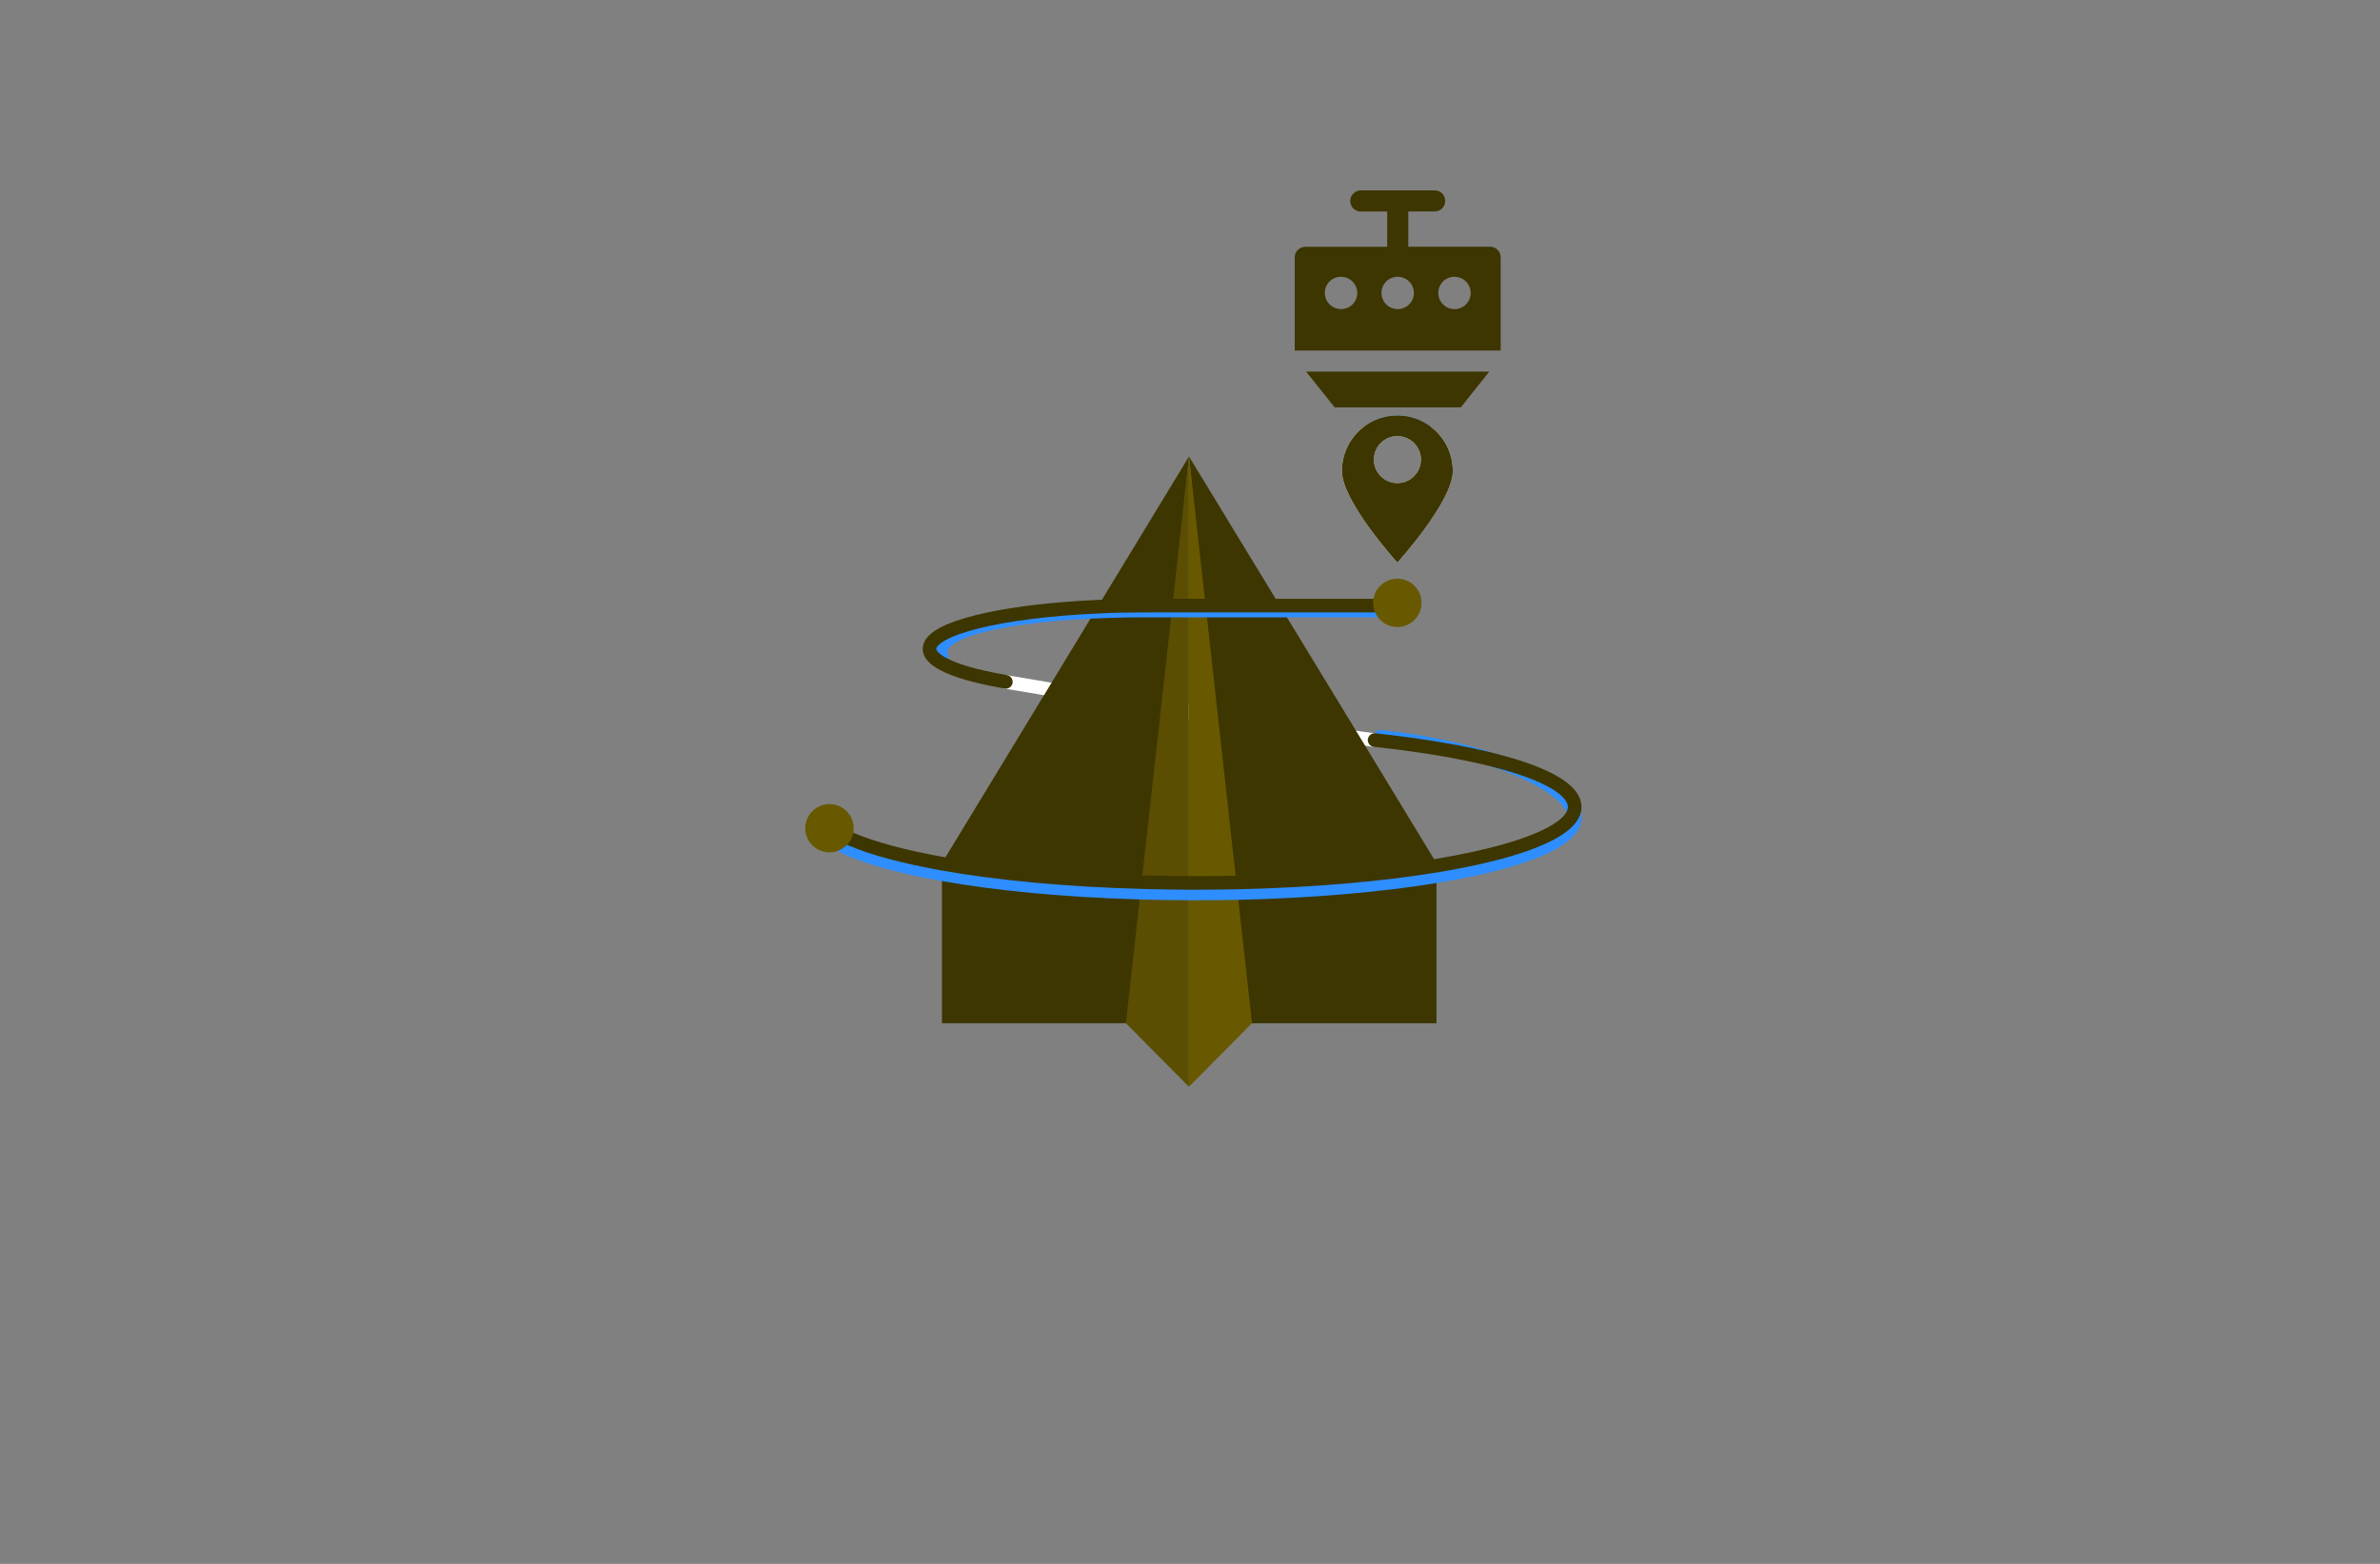<?xml version="1.0" encoding="utf-8"?>
<!-- Generator: Adobe Illustrator 27.8.1, SVG Export Plug-In . SVG Version: 6.00 Build 0)  -->
<svg version="1.1" xmlns="http://www.w3.org/2000/svg" xmlns:xlink="http://www.w3.org/1999/xlink" x="0px" y="0px"
	 viewBox="0 0 350 230" style="enable-background:new 0 0 350 230;" xml:space="preserve">
<rect x="0" y="0" width="350" height="230" fill="#808080" stroke="none"/>
<style type="text/css">
	.st0{fill-rule:evenodd;clip-rule:evenodd;fill:#A6D63C;}
	.st1{fill-rule:evenodd;clip-rule:evenodd;fill:#00A0D1;}
	.st2{fill:#421C00;}
	.st3{fill-rule:evenodd;clip-rule:evenodd;fill:#FFFFFF;}
	.st4{fill:#699AE2;}
	.st5{fill:#3B7DC4;}
	.st6{fill:#AF7500;}
	.st7{fill:#FFDF00;}
	.st8{fill:#1A0256;}
	.st9{fill:#00594F;}
	.st10{fill:#00779B;}
	.st11{fill:#0074FF;}
	.st12{fill:#194A91;}
	.st13{fill-rule:evenodd;clip-rule:evenodd;fill:#EFEFEF;}
	.st14{fill:#044159;}
	.st15{fill:#4C2900;}
	.st16{fill:#FFFFFF;}
	.st17{fill:#FFB41F;}
	.st18{fill:#FF5A00;}
	.st19{fill:#680404;}
	.st20{fill:#03AA6F;}
	.st21{fill:#FB5968;}
	.st22{fill:#FFD24A;}
	.st23{fill:#055EBC;}
	.st24{fill:#6F6F6F;}
	.st25{fill:#454545;}
	.st26{fill:#BA1A00;}
	.st27{fill:#0071BC;}
	.st28{fill:none;stroke:#FFFFFF;stroke-width:2;stroke-miterlimit:10;}
	.st29{fill:#3D3600;}
	.st30{fill:#5B4E03;}
	.st31{fill:#685900;}
	.st32{fill:none;stroke:#2E8EFF;stroke-width:2;stroke-linecap:round;stroke-miterlimit:10;}
	.st33{fill:none;stroke:#3D3600;stroke-width:2;stroke-linecap:round;stroke-miterlimit:10;}
	.st34{fill:#6F0393;}
	.st35{fill:none;}
	.st36{fill:#96D7FF;}
	.st37{fill:#0C5100;}
	.st38{fill:#FFE856;}
	.st39{fill:#803971;}
	.st40{fill:#D3CECD;}
	.st41{fill:#4C241D;}
	.st42{fill:#EA3200;stroke:#4C241D;stroke-linecap:round;stroke-linejoin:round;stroke-miterlimit:50;}
	.st43{fill:#11930A;stroke:#4C241D;stroke-linecap:round;stroke-linejoin:round;stroke-miterlimit:50;}
	.st44{fill:#3792CF;}
	.st45{fill:#FEE36F;}
	.st46{fill:#136296;}
	.st47{fill:#53C2BA;}
	.st48{fill:#6D6D00;}
	.st49{fill:#001087;}
	.st50{fill:#F19333;}
	.st51{fill:#1554A1;}
	.st52{fill:#8E0000;}
	.st53{fill:#C46B02;}
	.st54{fill:#FFD662;}
	.st55{fill:#01539D;}
	.st56{fill:#007777;}
	.st57{fill:#3CAF47;}
	.st58{fill:#31575B;}
	.st59{fill:#7BBBFF;}
	.st60{fill:#513800;}
	.st61{fill:#009D5A;}
	.st62{fill:#C9A37C;}
	.st63{fill:#DB504A;}
	.st64{fill:#084C61;}
	.st65{opacity:0.3;fill:#BCBEC0;enable-background:new    ;}
	.st66{fill:#069A8E;}
	.st67{fill:#0A4D68;}
	.st68{fill:#190707;}
	.st69{fill:#39B54A;}
	.st70{fill:#01A9DB;}
	.st71{fill:#DF7401;}
	.st72{fill:#0F0F4F;}
	.st73{fill:#232365;}
	.st74{fill:#2169AA;}
	.st75{fill:#00828C;}
	.st76{fill:#00A4BA;}
	.st77{fill:#007CC1;}
	.st78{fill:#FF0000;}
	.st79{fill:#313341;}
	.st80{fill:#C9C9C9;}
	.st81{fill:#0C3F00;}
	.st82{fill:#00153A;}
	.st83{fill:#056168;}
	.st84{fill:#08E8FF;}
	.st85{fill:#00B7FF;}
	.st86{fill:#590060;}
	.st87{fill:#FF78DC;}
</style>
<g id="Layer_1">
</g>
<g id="Layer_2">
</g>
<g id="Layer_3">
</g>
<g id="Layer_4">
</g>
<g id="Layer_5">
</g>
<g id="Layer_6">
</g>
<g id="Layer_7">
</g>
<g id="Layer_8">
</g>
<g id="Layer_9">
</g>
<g id="Layer_10">
	<g>
		<g>
			<path class="st28" d="M202.16,108.85c-0.65-0.08-1.35-0.17-2.09-0.28c-5.39-0.74-13.1-1.93-20.96-3.18
				c-0.17-0.03-0.36-0.05-0.53-0.08c-1.24-0.2-2.48-0.4-3.72-0.59c-0.01,0-0.01,0-0.01,0c-1.22-0.2-2.4-0.4-3.59-0.58
				c-0.17-0.03-0.33-0.05-0.5-0.08c-6.43-1.04-12.42-2.03-16.67-2.73c-3.9-0.66-6.34-1.07-6.34-1.07"/>
			<path class="st29" d="M200.08,108.57l-10.83-17.78l-1.04-1.72l-13.34-21.9l-0.01-0.03l0.01,0.13L177,89.07l0.17,1.72l1.41,14.52
				l2.4,24.5l0.25,2.54l1.78,18.15h28.24v-23.55L200.08,108.57z M161.43,89.23l-1.07,1.76l-6.27,10.33l-15.57,25.62v23.55h28.24
				l1.77-18.19l0.24-2.54l2.5-25.64l1.29-13.34l0.17-1.72l2.13-21.93L161.43,89.23z"/>
			<path class="st30" d="M172.42,89.07l-0.2,1.72l-1.47,13.26l-2.87,25.69l-0.28,2.54l-2.02,18.21l9.26,9.34V67.15L172.42,89.07z"/>
			<path class="st31" d="M182.1,132.33l-0.28-2.54l-2.71-24.41l-1.62-14.6l-0.2-1.72l-2.43-21.9v92.66l9.26-9.34L182.1,132.33z"/>
			<path id="Blue_Curve" class="st32" d="M205.56,89.79c-0.78,0-1.76,0-2.91,0c-3.46,0-8.37,0-13.41,0c-4.09,0-8.26,0-11.76,0
				c-0.11,0-0.21,0-0.32,0c-0.81,0-1.59,0-2.31,0h-0.01c-0.83,0-1.6,0-2.3,0c-0.11,0-0.22,0-0.33,0c-2.23,0-3.61,0-3.61,0
				c-2.85,0-5.63,0.07-8.26,0.2c-13.55,0.66-23.45,3-21.85,6.56 M121.96,123.26c0.4,0.28,0.85,0.57,1.36,0.85
				c3.18,1.72,8.45,3.25,15.19,4.45c7.98,1.43,18,2.4,29.1,2.72c0.3,0.01,0.61,0.01,0.91,0.03c2.07,0.05,4.19,0.08,6.33,0.09h0.01
				c0.29,0,0.58,0,0.87,0c1.86,0,3.7-0.01,5.51-0.05c0.29-0.01,0.58-0.01,0.86-0.01c11-0.25,21.05-1.15,29.16-2.48
				c12.4-2.05,20.31-5.15,20.31-8.63c0-0.42-0.11-0.87-0.33-1.32c-1.95-4.04-12.46-8.85-28.23-10.55"/>
			<path id="White_Curve" class="st33" d="M205.54,89.07c-0.92,0-2.14,0-3.58,0c-3.65,0-8.69,0-13.76,0c-3.82,0-7.65,0-10.91,0
				c-0.09,0-0.2,0-0.29,0c-0.75,0-1.47,0-2.14,0h-0.01c-0.77,0-1.48,0-2.13,0c-0.11,0-0.2,0-0.3,0c-2.44,0-3.96,0-3.96,0
				c-2.42,0-4.77,0.05-7.03,0.16c-14.16,0.63-24.74,3.18-24.74,6.21c0,0.74,0.65,1.45,1.82,2.11c1.86,1.06,5.07,1.98,9.23,2.69
				c0.05,0.01,0.12,0.03,0.18,0.04 M121.96,121.72c0.83,0.59,1.9,1.16,3.2,1.7c3.21,1.37,7.78,2.59,13.35,3.59
				c8.04,1.44,18.18,2.42,29.38,2.72c0.29,0.01,0.58,0.03,0.87,0.03c1.99,0.05,4.03,0.08,6.09,0.09h0.01c0.29,0,0.58,0,0.87,0
				c1.77,0,3.53-0.01,5.26-0.05c0.28,0,0.55-0.01,0.83-0.01c11.12-0.24,21.25-1.14,29.44-2.48c10.94-1.81,18.37-4.44,19.98-7.41
				c0.22-0.4,0.33-0.81,0.33-1.22c0-4.25-11.9-7.96-29.42-9.84"/>
			<path id="Location" class="st16" d="M210.39,62.75c-1.36-1.03-3.05-1.64-4.89-1.64c-1.81,0-3.47,0.58-4.82,1.57
				c-2.02,1.49-3.34,3.88-3.34,6.59c0,4.5,8.16,13.47,8.16,13.47s8.15-8.97,8.15-13.47C213.65,66.61,212.37,64.23,210.39,62.75z
				 M205.5,64.14c1.9,0,3.46,1.55,3.46,3.45c0,1.92-1.56,3.46-3.46,3.46c-1.92,0-3.46-1.55-3.46-3.46
				C202.04,65.68,203.59,64.14,205.5,64.14z"/>
			<path id="Elipse" class="st31" d="M121.99,118.26c-1.97,0-3.57,1.6-3.57,3.55c0,1.97,1.6,3.55,3.57,3.55
				c0.48,0,0.92-0.09,1.33-0.26c0.79-0.32,1.44-0.91,1.84-1.68c0.24-0.48,0.38-1.03,0.38-1.61
				C125.54,119.85,123.94,118.26,121.99,118.26z M205.5,85.11c-1.97,0-3.57,1.59-3.57,3.55c0,0.15,0.01,0.28,0.03,0.41
				c0.07,0.65,0.32,1.23,0.69,1.72c0.65,0.87,1.69,1.43,2.85,1.43c1.95,0,3.55-1.6,3.55-3.55C209.06,86.7,207.46,85.11,205.5,85.11z
				"/>
		</g>
		<path class="st27" d="M210.39,62.75c-0.16,0.67-0.77,1.18-1.49,1.18h-6.7c-0.75,0-1.37-0.54-1.52-1.24
			c1.35-0.99,3.01-1.57,4.82-1.57C207.34,61.11,209.03,61.72,210.39,62.75z"/>
		<path class="st27" d="M202.2,74.18h6.69c0.86,0,1.55,0.7,1.55,1.55s-0.7,1.55-1.55,1.55h-6.69c-0.86,0-1.55-0.7-1.55-1.55
			S201.35,74.18,202.2,74.18z"/>
		<path class="st29" d="M210.39,62.75c-1.36-1.03-3.05-1.64-4.89-1.64c-1.81,0-3.47,0.58-4.82,1.57c-2.02,1.49-3.34,3.88-3.34,6.59
			c0,4.5,8.16,13.47,8.16,13.47s8.15-8.97,8.15-13.47C213.65,66.61,212.37,64.23,210.39,62.75z M205.5,64.14
			c1.9,0,3.46,1.55,3.46,3.45c0,1.92-1.56,3.46-3.46,3.46c-1.92,0-3.46-1.55-3.46-3.46C202.04,65.68,203.59,64.14,205.5,64.14z
			 M219.15,36.29H207.1V31.1h3.88c0.86,0,1.55-0.69,1.55-1.55S211.84,28,210.99,28h-10.87c-0.86,0-1.56,0.7-1.56,1.56
			s0.7,1.55,1.56,1.55H204v5.19h-12.05c-0.86,0-1.55,0.69-1.55,1.55v13.71h30.29V37.84C220.69,36.98,219.99,36.29,219.15,36.29z
			 M197.21,45.46c-1.32,0-2.39-1.07-2.38-2.39c0-1.31,1.07-2.38,2.39-2.36c1.31,0,2.38,1.07,2.38,2.39
			C199.59,44.4,198.52,45.47,197.21,45.46z M205.54,45.46c-1.32,0-2.38-1.07-2.38-2.39c0-1.31,1.07-2.38,2.39-2.36
			c1.32,0,2.38,1.07,2.38,2.39C207.92,44.4,206.85,45.47,205.54,45.46z M213.89,45.46c-1.31,0-2.38-1.07-2.38-2.39
			c0.01-1.31,1.08-2.38,2.39-2.36c1.32,0,2.39,1.07,2.38,2.39C216.28,44.4,215.21,45.47,213.89,45.46z M192.08,54.66l4.19,5.25
			h18.55l4.19-5.25H192.08z"/>
	</g>
</g>
<g id="Layer_11">
</g>
<g id="Layer_12">
</g>
<g id="Layer_13">
</g>
<g id="Layer_14">
</g>
<g id="Layer_15">
</g>
</svg>
